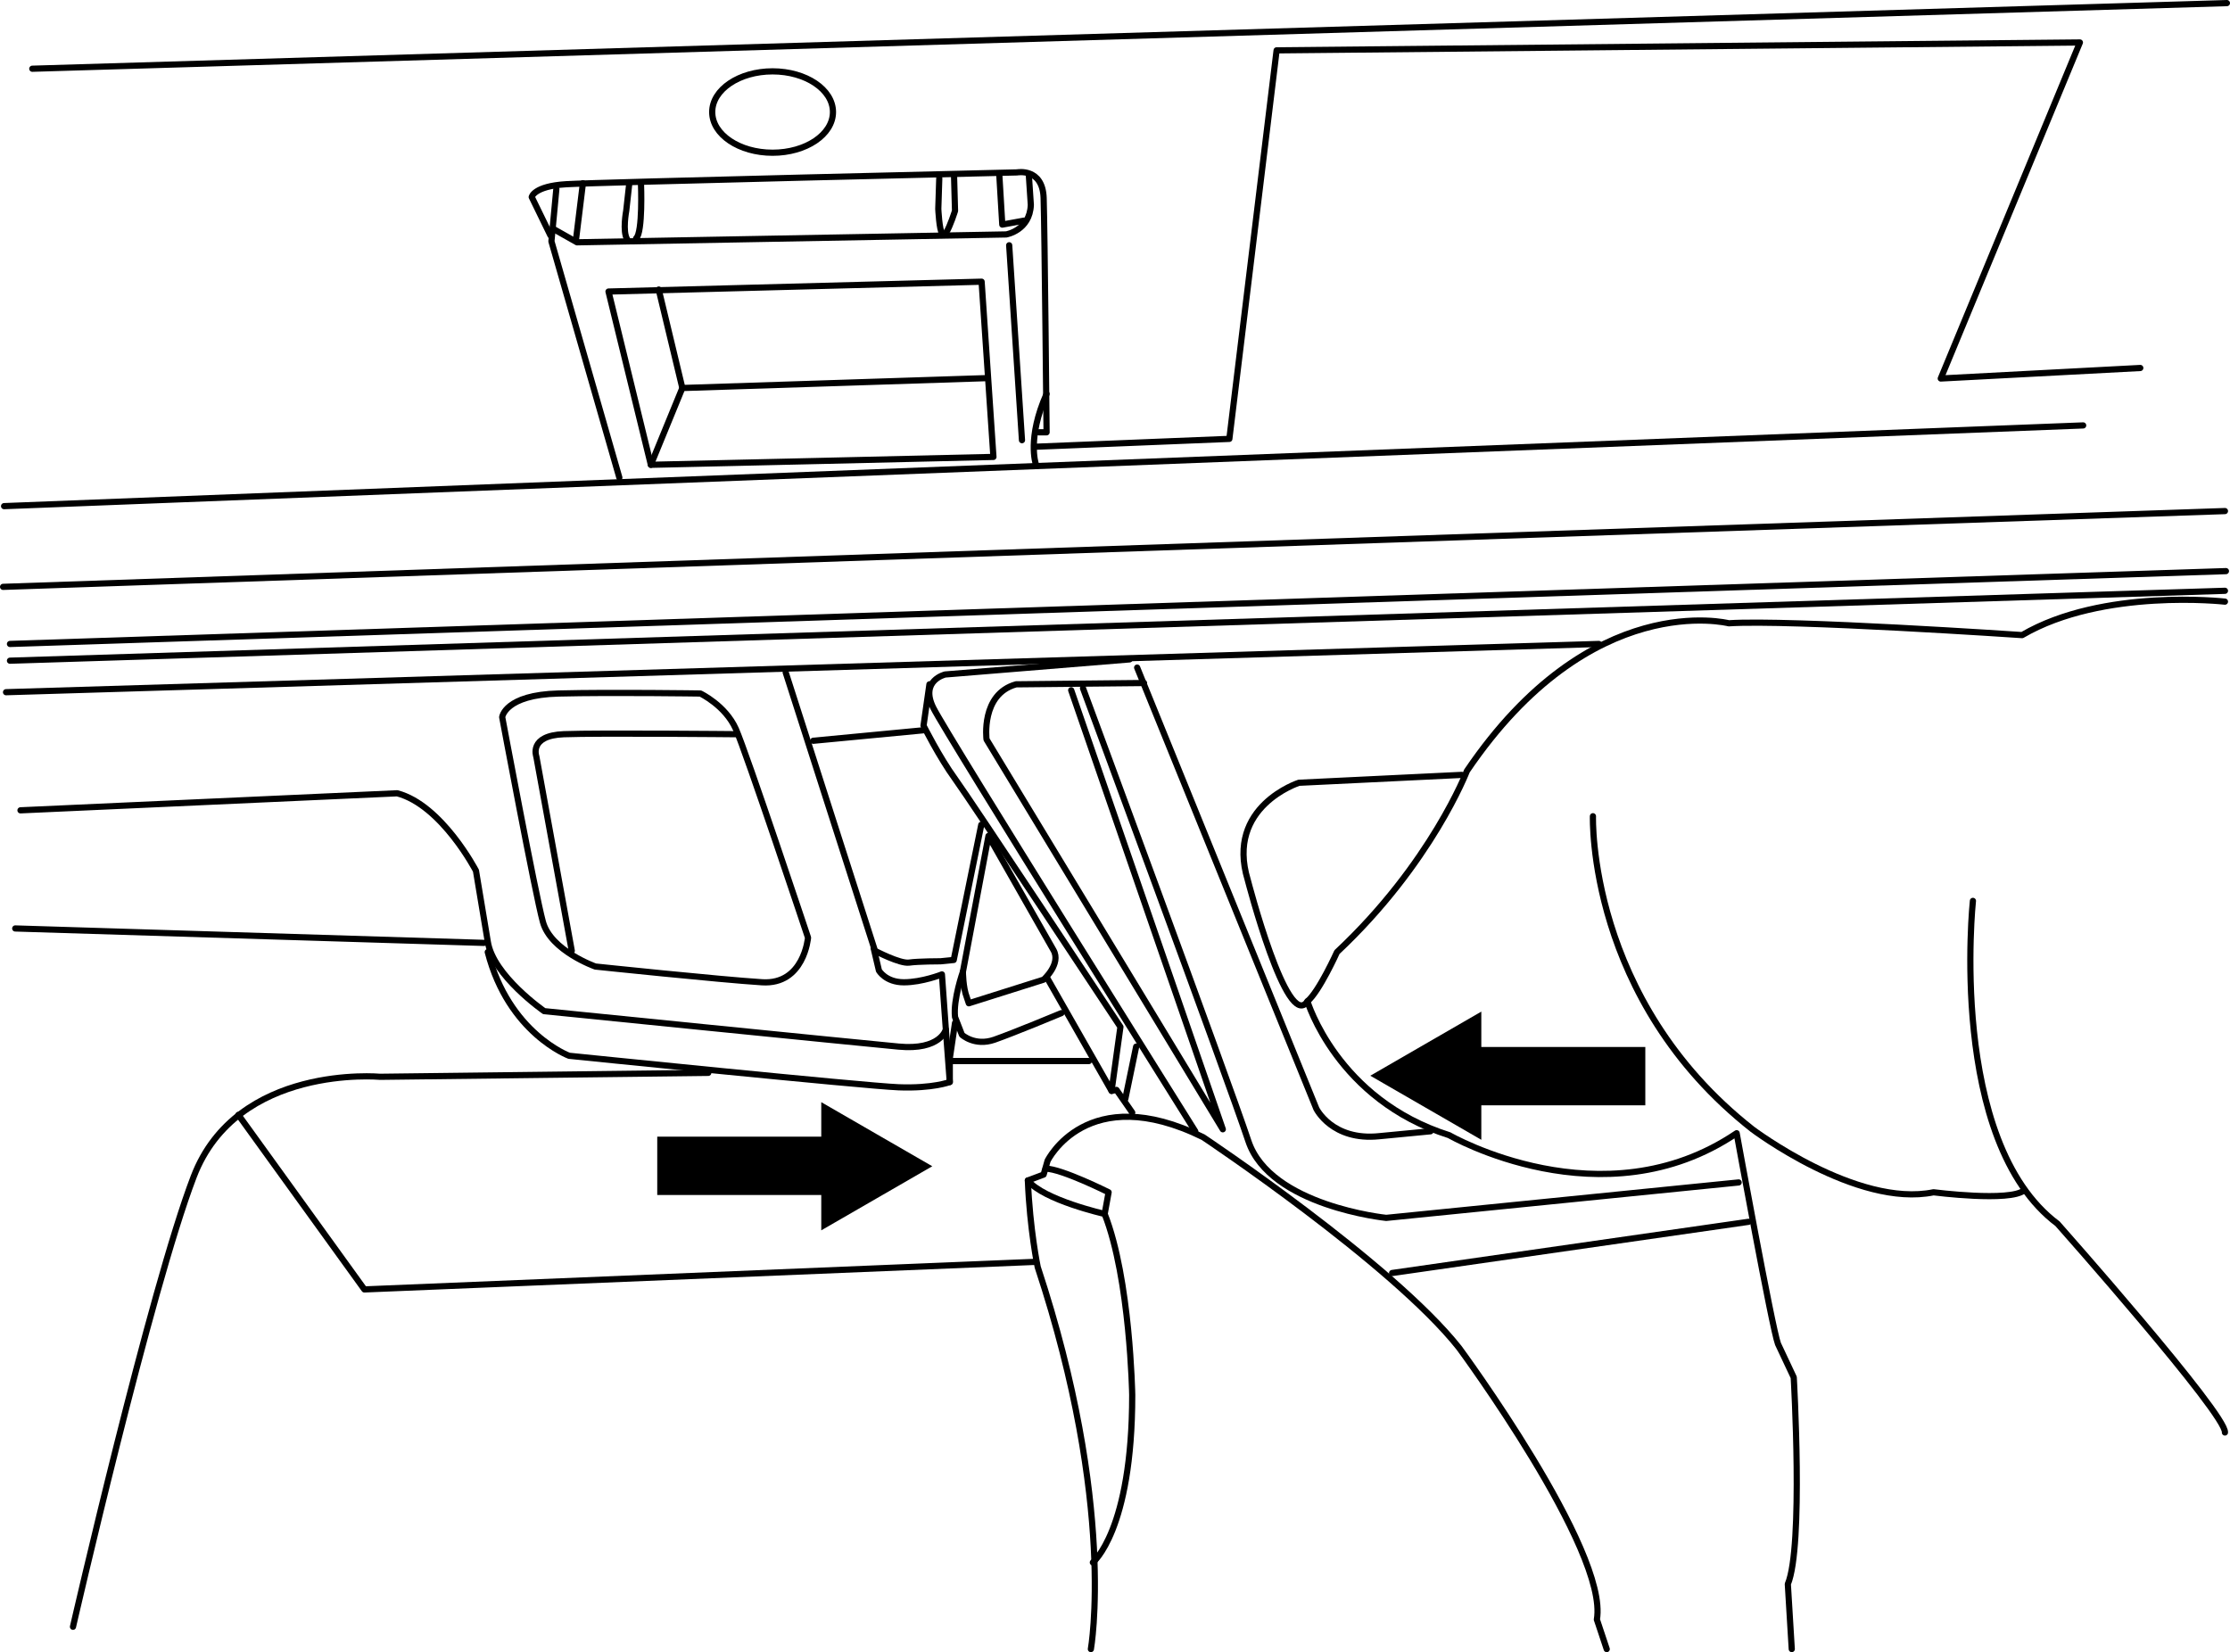<?xml version="1.0" encoding="UTF-8"?><!-- Generator: Adobe Illustrator 12.0.0, SVG Export Plug-In . SVG Version: 6.00 Build 51448)  --><!DOCTYPE svg PUBLIC "-//W3C//DTD SVG 1.1//EN" "http://www.w3.org/Graphics/SVG/1.1/DTD/svg11.dtd">
<svg xmlns="http://www.w3.org/2000/svg" xmlns:xlink="http://www.w3.org/1999/xlink" version="1.1" width="180.045" height="133.391" viewBox="0 0 180.045 133.391" overflow="visible" enable-background="new 0 0 180.045 133.391" xml:space="preserve" preserveAspectRatio="xMidYMid meet" zoomAndPan="magnify" contentScriptType="application/ecmascript" contentStyleType="text/css">
<g id="outline">
	<path fill="none" stroke="#000000" stroke-width="0.5" stroke-linecap="round" stroke-linejoin="round" d="M88.075,133.141   c0,0,2.066-11.604-4.292-30.839c0,0-0.636-3.02-0.795-6.994l1.272-0.477l0.318-1.113c0,0,3.179-6.517,12.558-1.908   c0,0,15.26,10.174,20.665,17.009c0,0,12.081,16.373,11.127,21.937l0.795,2.385"/>
	<path fill="none" stroke="#000000" stroke-width="0.5" stroke-linecap="round" stroke-linejoin="round" d="M88.234,126.146   c0,0,3.179-2.544,3.179-13.512c0,0-0.159-9.379-2.226-14.625c0,0-4.928-1.113-6.2-2.703"/>
	<path fill="none" stroke="#000000" stroke-width="0.5" stroke-linecap="round" stroke-linejoin="round" d="M89.188,98.01   l0.318-1.749c0,0-3.815-1.908-5.087-1.908"/>
	<path fill="none" stroke="#000000" stroke-width="0.5" stroke-linecap="round" stroke-linejoin="round" d="M179.636,48.574   c0,0-9.855-1.113-16.373,2.702c0,0-18.757-1.271-23.685-0.954c0,0-11.127-2.861-21.142,11.922c0,0-2.861,7.471-10.491,14.625   c0,0-1.431,3.179-2.385,3.974c0,0,2.385,7.948,11.445,10.809c0,0,12.399,7.153,23.208-0.159c0,0,2.861,15.737,3.338,17.009   l1.271,2.702c0,0,0.795,13.67-0.477,16.69l0.318,5.246"/>
	<path fill="none" stroke="#000000" stroke-width="0.5" stroke-linecap="round" stroke-linejoin="round" d="M128.61,65.9   c0,0-0.477,14.783,12.876,25.274c0,0,8.425,6.358,14.624,5.087c0,0,6.2,0.795,7.312-0.159"/>
	<path fill="none" stroke="#000000" stroke-width="0.5" stroke-linecap="round" stroke-linejoin="round" d="M159.289,72.735   c0,0-2.066,19.394,6.835,26.07c0,0,13.671,15.418,13.512,16.849"/>
	
		<line fill="none" stroke="#000000" stroke-width="0.5" stroke-linecap="round" stroke-linejoin="round" x1="141.168" y1="98.646" x2="112.396" y2="102.779"/>
	<path fill="none" stroke="#000000" stroke-width="0.5" stroke-linecap="round" stroke-linejoin="round" d="M140.373,95.467   l-28.454,2.861c0,0-9.378-0.954-11.127-6.199c-1.749-5.246-13.353-36.561-13.353-36.561"/>
	<path fill="none" stroke="#000000" stroke-width="0.5" stroke-linecap="round" stroke-linejoin="round" d="M91.202,53.237   l-14.89,1.218c0,0-2.066,0.477-0.954,2.703C76.471,59.383,96.5,91.334,96.5,91.334"/>
	<path fill="none" stroke="#000000" stroke-width="0.5" stroke-linecap="round" stroke-linejoin="round" d="M75.041,55.25   l-0.477,3.338c0,0,1.272,2.543,2.543,4.292c1.272,1.749,13.353,20.029,13.353,20.029l-0.715,5.166"/>
	<path fill="none" stroke="#000000" stroke-width="0.5" stroke-linecap="round" stroke-linejoin="round" d="M79.809,67.49   l-2.066,10.968c0,0,0,1.272,0.318,2.066l0.159,0.477l6.041-1.908c0,0,1.431-1.271,0.795-2.384   C84.419,75.597,79.809,67.49,79.809,67.49z"/>
	<path fill="none" stroke="#000000" stroke-width="0.5" stroke-linecap="round" stroke-linejoin="round" d="M77.743,78.458   c0,0-0.794,2.226-0.636,3.656l0.557,1.431c0,0,1.033,0.954,2.623,0.397c1.59-0.557,5.405-2.146,5.405-2.146"/>
	<polyline fill="none" stroke="#000000" stroke-width="0.5" stroke-linecap="round" stroke-linejoin="round" points="84.578,79.015    89.744,88.075 90.142,87.996 91.414,89.824  "/>
	
		<line fill="none" stroke="#000000" stroke-width="0.5" stroke-linecap="round" stroke-linejoin="round" x1="91.731" y1="84.499" x2="90.857" y2="88.711"/>
	<path fill="none" stroke="#000000" stroke-width="0.5" stroke-linecap="round" stroke-linejoin="round" d="M91.811,53.899   l14.465,35.607c0,0,1.272,2.623,5.087,2.226l4.133-0.397"/>
	
		<line fill="none" stroke="#000000" stroke-width="0.5" stroke-linecap="round" stroke-linejoin="round" x1="129.087" y1="51.991" x2="0.488" y2="55.886"/>
	
		<line fill="none" stroke="#000000" stroke-width="0.5" stroke-linecap="round" stroke-linejoin="round" x1="0.806" y1="53.342" x2="179.636" y2="47.699"/>
	
		<line fill="none" stroke="#000000" stroke-width="0.5" stroke-linecap="round" stroke-linejoin="round" x1="179.716" y1="46.11" x2="0.806" y2="51.991"/>
	
		<line fill="none" stroke="#000000" stroke-width="0.5" stroke-linecap="round" stroke-linejoin="round" x1="179.636" y1="41.262" x2="0.25" y2="47.381"/>
	
		<line fill="none" stroke="#000000" stroke-width="0.5" stroke-linecap="round" stroke-linejoin="round" x1="0.33" y1="40.864" x2="168.19" y2="34.347"/>
	<polyline fill="none" stroke="#000000" stroke-width="0.5" stroke-linecap="round" stroke-linejoin="round" points="50.004,38.559    44.521,19.484 44.917,15.271  "/>
	<path fill="none" stroke="#000000" stroke-width="0.5" stroke-linecap="round" stroke-linejoin="round" d="M44.441,19.007   l-1.51-3.1c0,0,0.159-0.875,2.782-1.034c2.623-0.159,36.402-0.954,36.402-0.954s2.066-0.397,2.146,2.066s0.238,18.917,0.238,18.917   h-0.636"/>
	<path fill="none" stroke="#000000" stroke-width="0.5" stroke-linecap="round" stroke-linejoin="round" d="M44.759,18.53   l1.828,1.033l34.653-0.636c0,0,1.908-0.318,1.987-2.384l-0.159-2.384"/>
	
		<line fill="none" stroke="#000000" stroke-width="0.5" stroke-linecap="round" stroke-linejoin="round" x1="47.063" y1="14.795" x2="46.507" y2="19.325"/>
	<path fill="none" stroke="#000000" stroke-width="0.5" stroke-linecap="round" stroke-linejoin="round" d="M50.799,14.874   l-0.239,2.146c0,0-0.318,1.669,0.08,2.305"/>
	<path fill="none" stroke="#000000" stroke-width="0.5" stroke-linecap="round" stroke-linejoin="round" d="M51.753,14.874   c0,0,0.159,3.895-0.397,4.372"/>
	<path fill="none" stroke="#000000" stroke-width="0.5" stroke-linecap="round" stroke-linejoin="round" d="M75.835,14.397   l-0.08,2.464c0,0,0.08,1.749,0.318,1.987"/>
	<path fill="none" stroke="#000000" stroke-width="0.5" stroke-linecap="round" stroke-linejoin="round" d="M77.027,14.159   l0.08,2.861c0,0-0.397,1.272-0.715,1.749"/>
	<polyline fill="none" stroke="#000000" stroke-width="0.5" stroke-linecap="round" stroke-linejoin="round" points="80.684,14.159    80.922,18.133 82.67,17.815  "/>
	<path fill="none" stroke="#000000" stroke-width="0.5" stroke-linecap="round" stroke-linejoin="round" d="M52.548,37.526   c0.318,0,27.659-0.636,27.659-0.636l-0.954-14.147L49.13,23.538L52.548,37.526z"/>
	<polyline fill="none" stroke="#000000" stroke-width="0.5" stroke-linecap="round" stroke-linejoin="round" points="52.548,37.526    55.091,31.327 79.571,30.532  "/>
	
		<line fill="none" stroke="#000000" stroke-width="0.5" stroke-linecap="round" stroke-linejoin="round" x1="55.091" y1="31.327" x2="53.184" y2="23.378"/>
	
		<line fill="none" stroke="#000000" stroke-width="0.5" stroke-linecap="round" stroke-linejoin="round" x1="81.479" y1="19.802" x2="82.512" y2="35.539"/>
	<path fill="none" stroke="#000000" stroke-width="0.5" stroke-linecap="round" stroke-linejoin="round" d="M83.625,37.446   c0,0-0.715-2.066,0.874-5.643"/>
	<polyline fill="none" stroke="#000000" stroke-width="0.5" stroke-linecap="round" stroke-linejoin="round" points="83.572,36.069    99.255,35.433 103.07,4.065 167.926,3.429 156.693,30.559 172.801,29.71  "/>
	
		<line fill="none" stroke="#000000" stroke-width="0.5" stroke-linecap="round" stroke-linejoin="round" x1="179.795" y1="0.25" x2="2.608" y2="5.549"/>
	
		<ellipse fill="none" stroke="#000000" stroke-width="0.5" stroke-linecap="round" stroke-linejoin="round" cx="62.377" cy="9.046" rx="4.875" ry="3.285"/>
	<path fill="none" stroke="#000000" stroke-width="0.5" stroke-linecap="round" stroke-linejoin="round" d="M92.367,55.145   L82.035,55.25c-2.861,0.795-2.384,4.451-2.384,4.451l19.075,31.474l-12.24-35.448"/>
	<path fill="none" stroke="#000000" stroke-width="0.5" stroke-linecap="round" stroke-linejoin="round" d="M118.012,62.562   l-13.14,0.636c0,0-5.934,1.908-4.133,7.842c0,0,3.179,12.292,4.821,9.802"/>
	
		<line fill="none" stroke="#000000" stroke-width="0.5" stroke-linecap="round" stroke-linejoin="round" x1="74.563" y1="58.959" x2="65.662" y2="59.807"/>
	<path fill="none" stroke="#000000" stroke-width="0.5" stroke-linecap="round" stroke-linejoin="round" d="M63.437,54.296   l7.206,22.467c0,0,2.014,1.06,2.755,0.954c0.742-0.106,2.543-0.106,2.543-0.106l1.06-0.106l2.225-10.915"/>
	<path fill="none" stroke="#000000" stroke-width="0.5" stroke-linecap="round" stroke-linejoin="round" d="M70.537,76.551   l0.424,1.802c0,0,0.53,0.954,2.014,0.954s3.073-0.636,3.073-0.636l0.318,4.451c0,0-0.423,1.695-3.814,1.377   s-28.613-2.861-28.613-2.861s-4.133-2.861-4.557-5.616l-0.954-5.723c0,0-2.755-5.298-6.358-6.252L1.654,65.423"/>
	<path fill="none" stroke="#000000" stroke-width="0.5" stroke-linecap="round" stroke-linejoin="round" d="M40.546,57.899   c0,0,0.211-1.801,4.557-1.907c4.345-0.106,11.445,0,11.445,0s2.013,0.954,2.861,2.861c0.848,1.907,5.829,16.85,5.829,16.85   s-0.318,3.815-3.709,3.603c-3.391-0.212-13.458-1.271-13.458-1.271s-3.603-1.271-4.239-3.604   C43.195,72.1,40.546,57.899,40.546,57.899z"/>
	<path fill="none" stroke="#000000" stroke-width="0.5" stroke-linecap="round" stroke-linejoin="round" d="M46.163,76.763   l-2.861-15.685c0,0-0.636-1.695,2.226-1.801c2.861-0.106,13.882,0,13.882,0"/>
	<path fill="none" stroke="#000000" stroke-width="0.5" stroke-linecap="round" stroke-linejoin="round" d="M77.107,82.591   l-0.424,2.861v1.908c0,0-1.377,0.53-4.133,0.424c-2.755-0.106-26.6-2.543-26.6-2.543s-4.875-1.802-6.57-8.372"/>
	
		<line fill="none" stroke="#000000" stroke-width="0.5" stroke-linecap="round" stroke-linejoin="round" x1="76.365" y1="83.122" x2="76.683" y2="87.36"/>
	
		<line fill="none" stroke="#000000" stroke-width="0.5" stroke-linecap="round" stroke-linejoin="round" x1="39.063" y1="76.126" x2="1.23" y2="74.961"/>
	
		<line fill="none" stroke="#000000" stroke-width="0.5" stroke-linecap="round" stroke-linejoin="round" x1="87.916" y1="85.665" x2="76.789" y2="85.665"/>
	<path fill="none" stroke="#000000" stroke-width="0.5" stroke-linecap="round" stroke-linejoin="round" d="M57.184,86.619   l-26.493,0.318c0,0-11.551-1.061-15.048,8.053c-3.497,9.115-9.75,36.349-9.75,36.349"/>
	<polyline fill="none" stroke="#000000" stroke-width="0.5" stroke-linecap="round" stroke-linejoin="round" points="   83.572,101.879 29.419,104.104 19.246,90.009  "/>
</g>
<g id="arrows">
	<polygon points="53.064,96.479 66.307,96.479 66.307,99.334 70.789,96.747 75.27,94.159 70.789,91.573 66.307,88.985 66.307,91.77    53.064,91.77  "/>
	<g>
		<polygon points="132.839,84.53 119.598,84.53 119.598,81.674 115.116,84.262 110.635,86.85 115.116,89.436 119.598,92.024     119.598,89.239 132.839,89.239   "/>
	</g>
</g>
</svg>
